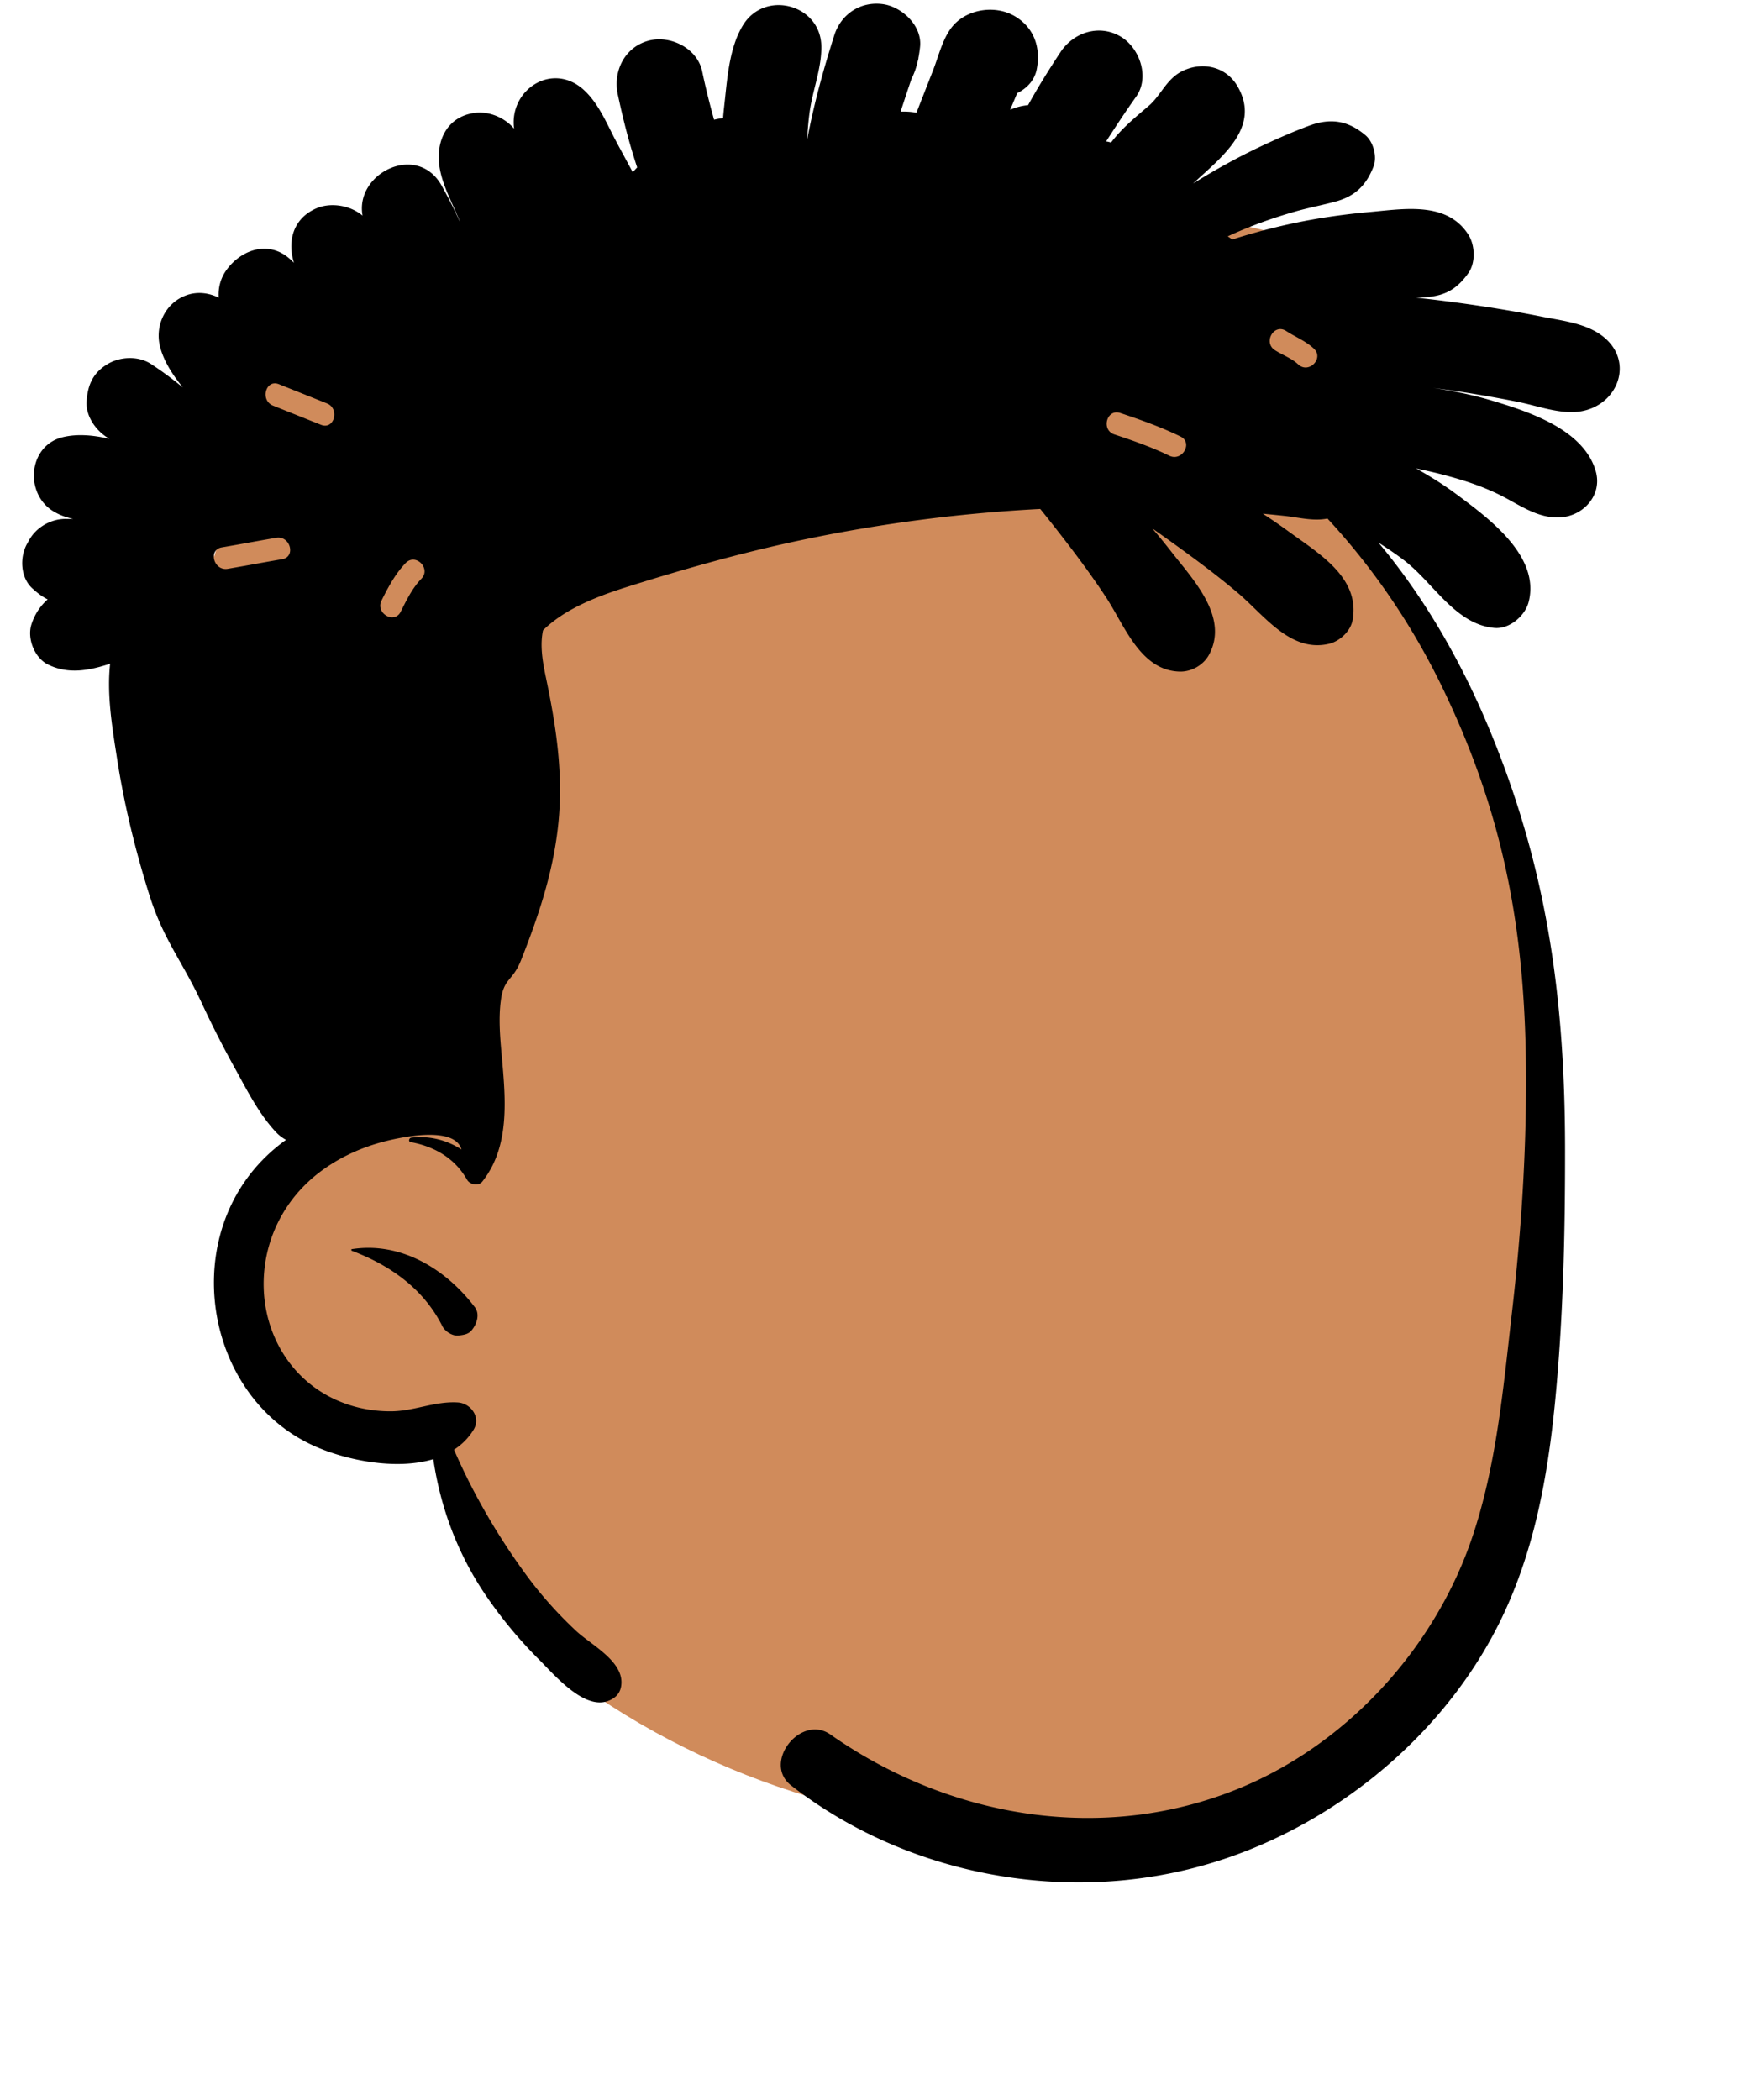 <svg xmlns="http://www.w3.org/2000/svg" width="474" height="567" fill="none" viewBox="0 0 474 567"><g id="head/Twists" fill-rule="evenodd" clip-rule="evenodd"><path id="â Skin" fill="#D08B5B" d="M67.973 102.4c5.186-5.565 11.819-9.71 19.07-11.035-6.628 3.31-13.107 6.761-19.07 11.035Zm-10.158 47.984c-.917-4.241-1.533-8.523-1.727-12.804 1.159 1.762 3.01 2.939 5.089 3.547-1.343 3.007-2.485 6.105-3.362 9.257Zm347.02 66.494c-5.986-24.917-33.914-72.844-40.515-82.069-7.168-22.841 31.926-41.159 10.665-59.02-9.626-8.058-22.348-10.91-34.282-13.769-82.63-19.844-171.408-9.836-248.044 26.655-11.657-2.453-23.802 2.341-32.28 10.761-39.824 40.028 14.45 112.25 26.318 157.376 20.362 50.317-21.582 58.782-17.084 101.355 3.495 21.994 25.772 27.806 44.571 31.13 3.013.705 7.041.811 8.013 3.996 3.046 18.591 13.488 36.308 27.507 48.332-1.226 3.632-.29 8.041 4.033 11.231 39.168 29.107 88.555 43.674 137.407 41.055 58.218-3.12 88.325-36.488 95.59-45.08 40.169-54.247 35.369-125.822 27.175-190.471-5.708-45.035 1.53 2.658-9.074-41.482Z"/><path id="ð Ink" fill="#000" d="M225.322 9.542c1.83-5.72 7.01-9.16 12.94-8.45 5.25.62 10.87 5.83 10.23 11.58-.12 1.11-.28 2.15-.47 3.13l.025.008.025.002-.13.38c-.39 1.83-.93 3.47-1.73 5.02-1.02 2.97-2 5.95-2.97 8.94 1.4-.06 2.83.02 4.28.29 1.5-3.84 3.01-7.67 4.51-11.52 1.61-4.11 2.74-9.39 5.92-12.57 4.07-4.06 11.13-4.9 16.09-2 5.24 3.06 7.11 8.5 5.97 14.33-.58 2.973-2.567 5.043-5.025 6.343l-.265.137-1.89 4.48c.58-.25 1.18-.48 1.83-.67 1.02-.3 2.02-.49 3-.57 2.7-4.89 5.67-9.64 8.74-14.3 3.53-5.36 10.43-7.64 16.22-4.25 5.18 3.03 7.96 10.99 4.25 16.22-2.82 3.97-5.49 8.02-8.12 12.11.45.08.9.18 1.33.31.2-.27.41-.54.63-.81 2.87-3.56 6.21-6.23 9.64-9.19 3.21-2.78 4.69-7.15 8.91-9.26 5.31-2.65 11.71-1.38 14.87 3.9 6.78 11.31-4.6 19.57-11.88 26.42 6.33-3.95 12.92-7.56 19.68-10.68 3.8-1.75 7.66-3.44 11.58-4.9 5.81-2.16 10.51-1.47 15.28 2.55 2.13 1.8 3.19 5.73 2.21 8.35-1.9 5.02-4.9 8.07-10.16 9.52-3.7 1.02-7.49 1.71-11.19 2.78-6.2 1.78-12.22 3.95-18.06 6.66.42.26.82.54 1.19.86 4.36-1.41 8.8-2.63 13.26-3.67 7.397-1.735 14.925-2.907 22.487-3.64l2.512-.233c9.066-.87 19.967-2.476 25.531 6.203 1.83 2.86 2.03 7.58 0 10.41-3.88 5.44-7.74 6.52-14.16 6.62 6.32.67 12.63 1.5 18.91 2.47 4.328.66 8.657 1.408 12.967 2.238l2.153.422c5.25 1.05 11.11 1.66 15.62 4.7 9.84 6.64 5.22 19.57-5.68 20.95-5.27.66-11.12-1.57-16.29-2.61-5.02-1.01-10.06-1.9-15.12-2.68-2.62-.41-5.24-.77-7.87-1.1 5.35.77 10.66 1.86 15.83 3.4l1.436.433c9.995 3.046 23.486 7.898 26.604 18.577 1.89 6.49-3.28 12.15-9.54 12.53-5.82.35-10.67-3.12-15.61-5.68-3.6-1.86-7.26-3.25-11.14-4.44-4.01-1.23-8.1-2.25-12.22-3.08 3.482 1.918 6.872 4.026 10.127 6.384l1.497 1.106c8.651 6.446 21.844 16.426 18.796 28.51-.96 3.81-5.21 7.45-9.29 7.06-10.62-.99-16.48-12.3-24.49-18.36-2.09-1.58-4.38-3.14-6.78-4.66 12.14 14.48 21.8 31.22 29.15 48.51 16.153 38.037 21.109 73.264 21.228 114.163l.002 1.267c.02 22.56-.49 45.53-2.69 67.99-2.04 20.75-5.78 41.23-15.19 60.021-15.77 31.509-46.5 56.049-80.39 65.389-37.71 10.4-79.86 2.27-110.75-21.73-7.88-6.12 2.57-19.409 10.62-13.76 32.15 22.55 73.73 29.69 110.63 14.43 29.27-12.1 52.84-38.13 62.83-68.1 6.358-19.067 8.21-39.396 10.478-59.266l.152-1.324c2.4-20.78 3.79-41.7 3.77-62.62-.03-38.85-5.61-70.83-22.7-106.07-8.04-16.6-18.47-31.949-30.93-45.42-3.78.77-7.8-.31-11.62-.72-1.95-.21-3.9-.41-5.85-.59a155.902 155.902 0 0 1 5.866 3.997l2.518 1.816c7.882 5.645 17.882 12.074 15.856 22.987-.55 2.95-3.49 5.66-6.34 6.33-10.33 2.46-17.43-7.58-24.41-13.54-6.07-5.18-12.42-9.82-18.89-14.47-1.47-1.05-2.95-2.1-4.44-3.14 1.4 1.632 2.761 3.289 4.09 4.962l1.964 2.489c5.942 7.436 14.508 17.1 9.216 26.739-1.5 2.72-4.7 4.53-7.8 4.47-10.66-.22-14.9-12.32-19.9-19.96-4.3-6.55-8.97-12.72-13.8-18.89-1.33-1.69-2.67-3.38-4.03-5.07a418.78 418.78 0 0 0-66.62 8.85c-15.06 3.25-29.87 7.461-44.57 12.07l-1.222.388c-7.955 2.562-16.152 5.84-21.888 11.462-.819 3.873-.191 7.958.593 11.826l.61 2.96c2.515 12.381 4.229 24.533 2.947 37.244-1.33 13.11-5.28 24.9-10.1 37.08-2.28 5.74-4.64 4.7-5.45 10.86-.621 4.692-.237 9.535.187 14.267l.354 4.011c.889 10.507 1.336 21.962-5.551 30.632-1.07 1.33-3.36.8-4.12-.53a17.2 17.2 0 0 0-.97-1.53c-3.32-4.81-8.41-7.55-14.23-8.61-.74-.13-.45-1.12.17-1.2 4.92-.58 9.58.65 13.54 3.19-1.878-6.494-16.416-3.336-21.196-2.074l-.164.044c-5.96 1.6-11.6 4.2-16.57 7.88-10 7.4-15.78 18.94-15.49 31.37.29 12.22 6.6 23.51 17.44 29.36 5.23 2.82 11.18 4.18 17.1 4.12 6.18-.06 11.68-2.77 17.87-2.39 3.58.22 6.32 4.06 4.25 7.41-1.38 2.24-3.18 4-5.26 5.35 5.07 11.69 11.54 22.84 19 33.13 4.13 5.71 8.81 10.98 13.96 15.79 4.02 3.76 12.73 8.11 12.24 14.38-.17 2.26-1.34 3.64-3.4 4.48-6.405 2.618-14.192-6.398-18.476-10.744l-.344-.346c-5.34-5.32-10.21-11.2-14.45-17.44-7.52-11.08-12.19-23.57-14.12-36.69-10.27 3.09-23.87.19-32.25-3.6-26.34-11.9-34.95-47.37-18.94-70.99 3.1-4.57 6.98-8.48 11.4-11.64-.97-.53-1.88-1.21-2.69-2.07-4.481-4.76-7.649-10.971-10.793-16.696l-.377-.684a276.422 276.422 0 0 1-7.892-15.357l-.918-1.953c-5.51-11.85-10.34-17.03-14.27-29.49-3.78-12.02-6.76-24.27-8.69-36.73l-.513-3.299c-1.116-7.23-2.172-14.961-1.357-22.301-5.61 1.83-11.25 2.96-16.8.21-3.66-1.81-5.68-7.09-4.43-10.88.91-2.79 2.43-4.98 4.36-6.7-1.15-.58-2.23-1.32-3.18-2.14l-.83-.719c-3.36-2.921-3.6-8.471-1.56-12.131.2-.35.4-.71.59-1.06 1.94-3.47 5.95-5.74 9.91-5.68.64.01 1.28.01 1.93 0-1.85-.41-3.66-1.04-5.38-2.1-7.76-4.77-6.78-17.7 2.61-19.98 3.94-.95 8.29-.56 12.63.46-.16-.09-.32-.18-.48-.28-3.28-2.01-6.03-5.94-5.72-9.97.34-4.46 1.78-7.64 5.72-9.98 3.42-2.02 8.26-2.21 11.66 0 2.95 1.93 5.84 4.06 8.62 6.35-2.79-3.43-5.21-7.16-6.19-11.12-1.21-4.93.81-10.3 5.25-12.9 3.54-2.07 7.28-1.84 10.62-.24-.18-2.59.45-5.23 2.17-7.57 3.52-4.8 9.92-7.56 15.49-4.06.73.46 1.71 1.25 2.66 2.22-1.85-5.89-.18-12.07 6.13-14.73 3.85-1.63 9.06-.81 12.4 2-2.12-11.47 14.81-19.9 21.39-8.05 1.493 2.684 2.971 5.51 4.292 8.402l.488 1.088.05-.02-.337-.795-.343-.795c-1.83-4.25-4.16-8.67-4.8-13.28-.94-6.82 2.1-13.29 9.52-14.29 3.83-.52 8.09 1.22 10.66 4.26-1.39-10.58 10.43-18.27 18.94-10.37 4.03 3.74 6.18 9.21 8.74 14.01 1.45 2.71 2.93 5.41 4.38 8.13.37-.44.77-.88 1.19-1.31-2.15-6.44-3.82-13.04-5.23-19.68-1.34-6.26 1.79-12.76 8.25-14.53 5.87-1.62 13.22 2 14.53 8.25.92 4.4 2.01 8.75 3.21 13.08.82-.2 1.63-.34 2.43-.44.066-.814.142-1.631.226-2.445l.315-2.893c.699-6.609 1.405-14.154 4.859-19.772 5.89-9.6 20.99-5.62 21.15 5.73.09 5.87-2.3 11.69-3.13 17.5-.36 2.53-.57 5.09-.69 7.65 1.61-8.5 3.82-16.89 6.38-25.15.3-.99.62-1.98.93-2.97Zm-130.28 327.78c13.25-2.05 25.36 5.34 33.21 15.69 1.43 1.89.49 4.56-.8 6.15-.93 1.17-2.18 1.31-3.59 1.49-1.62.21-3.67-1.1-4.38-2.51-5.05-10.08-14.06-16.45-24.44-20.37-.19-.07-.25-.41 0-.45Zm18.367-180.605.402-.43c2.681-2.781-1.556-7.029-4.243-4.242-2.829 2.934-4.709 6.498-6.517 10.11-1.723 3.444 3.451 6.486 5.181 3.029l.788-1.572c1.236-2.443 2.554-4.857 4.389-6.895Zm-37.21-5.707c3.8-.64 2.189-6.423-1.595-5.785-4.902.826-9.785 1.765-14.688 2.592-3.8.64-2.188 6.423 1.596 5.786 4.902-.827 9.785-1.766 14.687-2.593Zm226.368-39.481c-3.671-1.225-5.246 4.568-1.595 5.786 5.045 1.683 10.049 3.408 14.835 5.745 3.457 1.688 6.502-3.485 3.028-5.181-5.253-2.565-10.73-4.502-16.268-6.35Zm-227.232-7.776c-3.585-1.434-5.142 4.367-1.595 5.786l12.96 5.183c3.585 1.434 5.142-4.366 1.595-5.785l-12.96-5.184ZM347.82 89.665l-.473-.298c-3.25-2.106-6.261 3.086-3.029 5.18 1.897 1.23 4.204 2.064 5.942 3.528l.363.324c2.806 2.65 7.057-1.584 4.243-4.243-2.059-1.944-4.665-3.026-7.046-4.491Z"/></g></svg>
